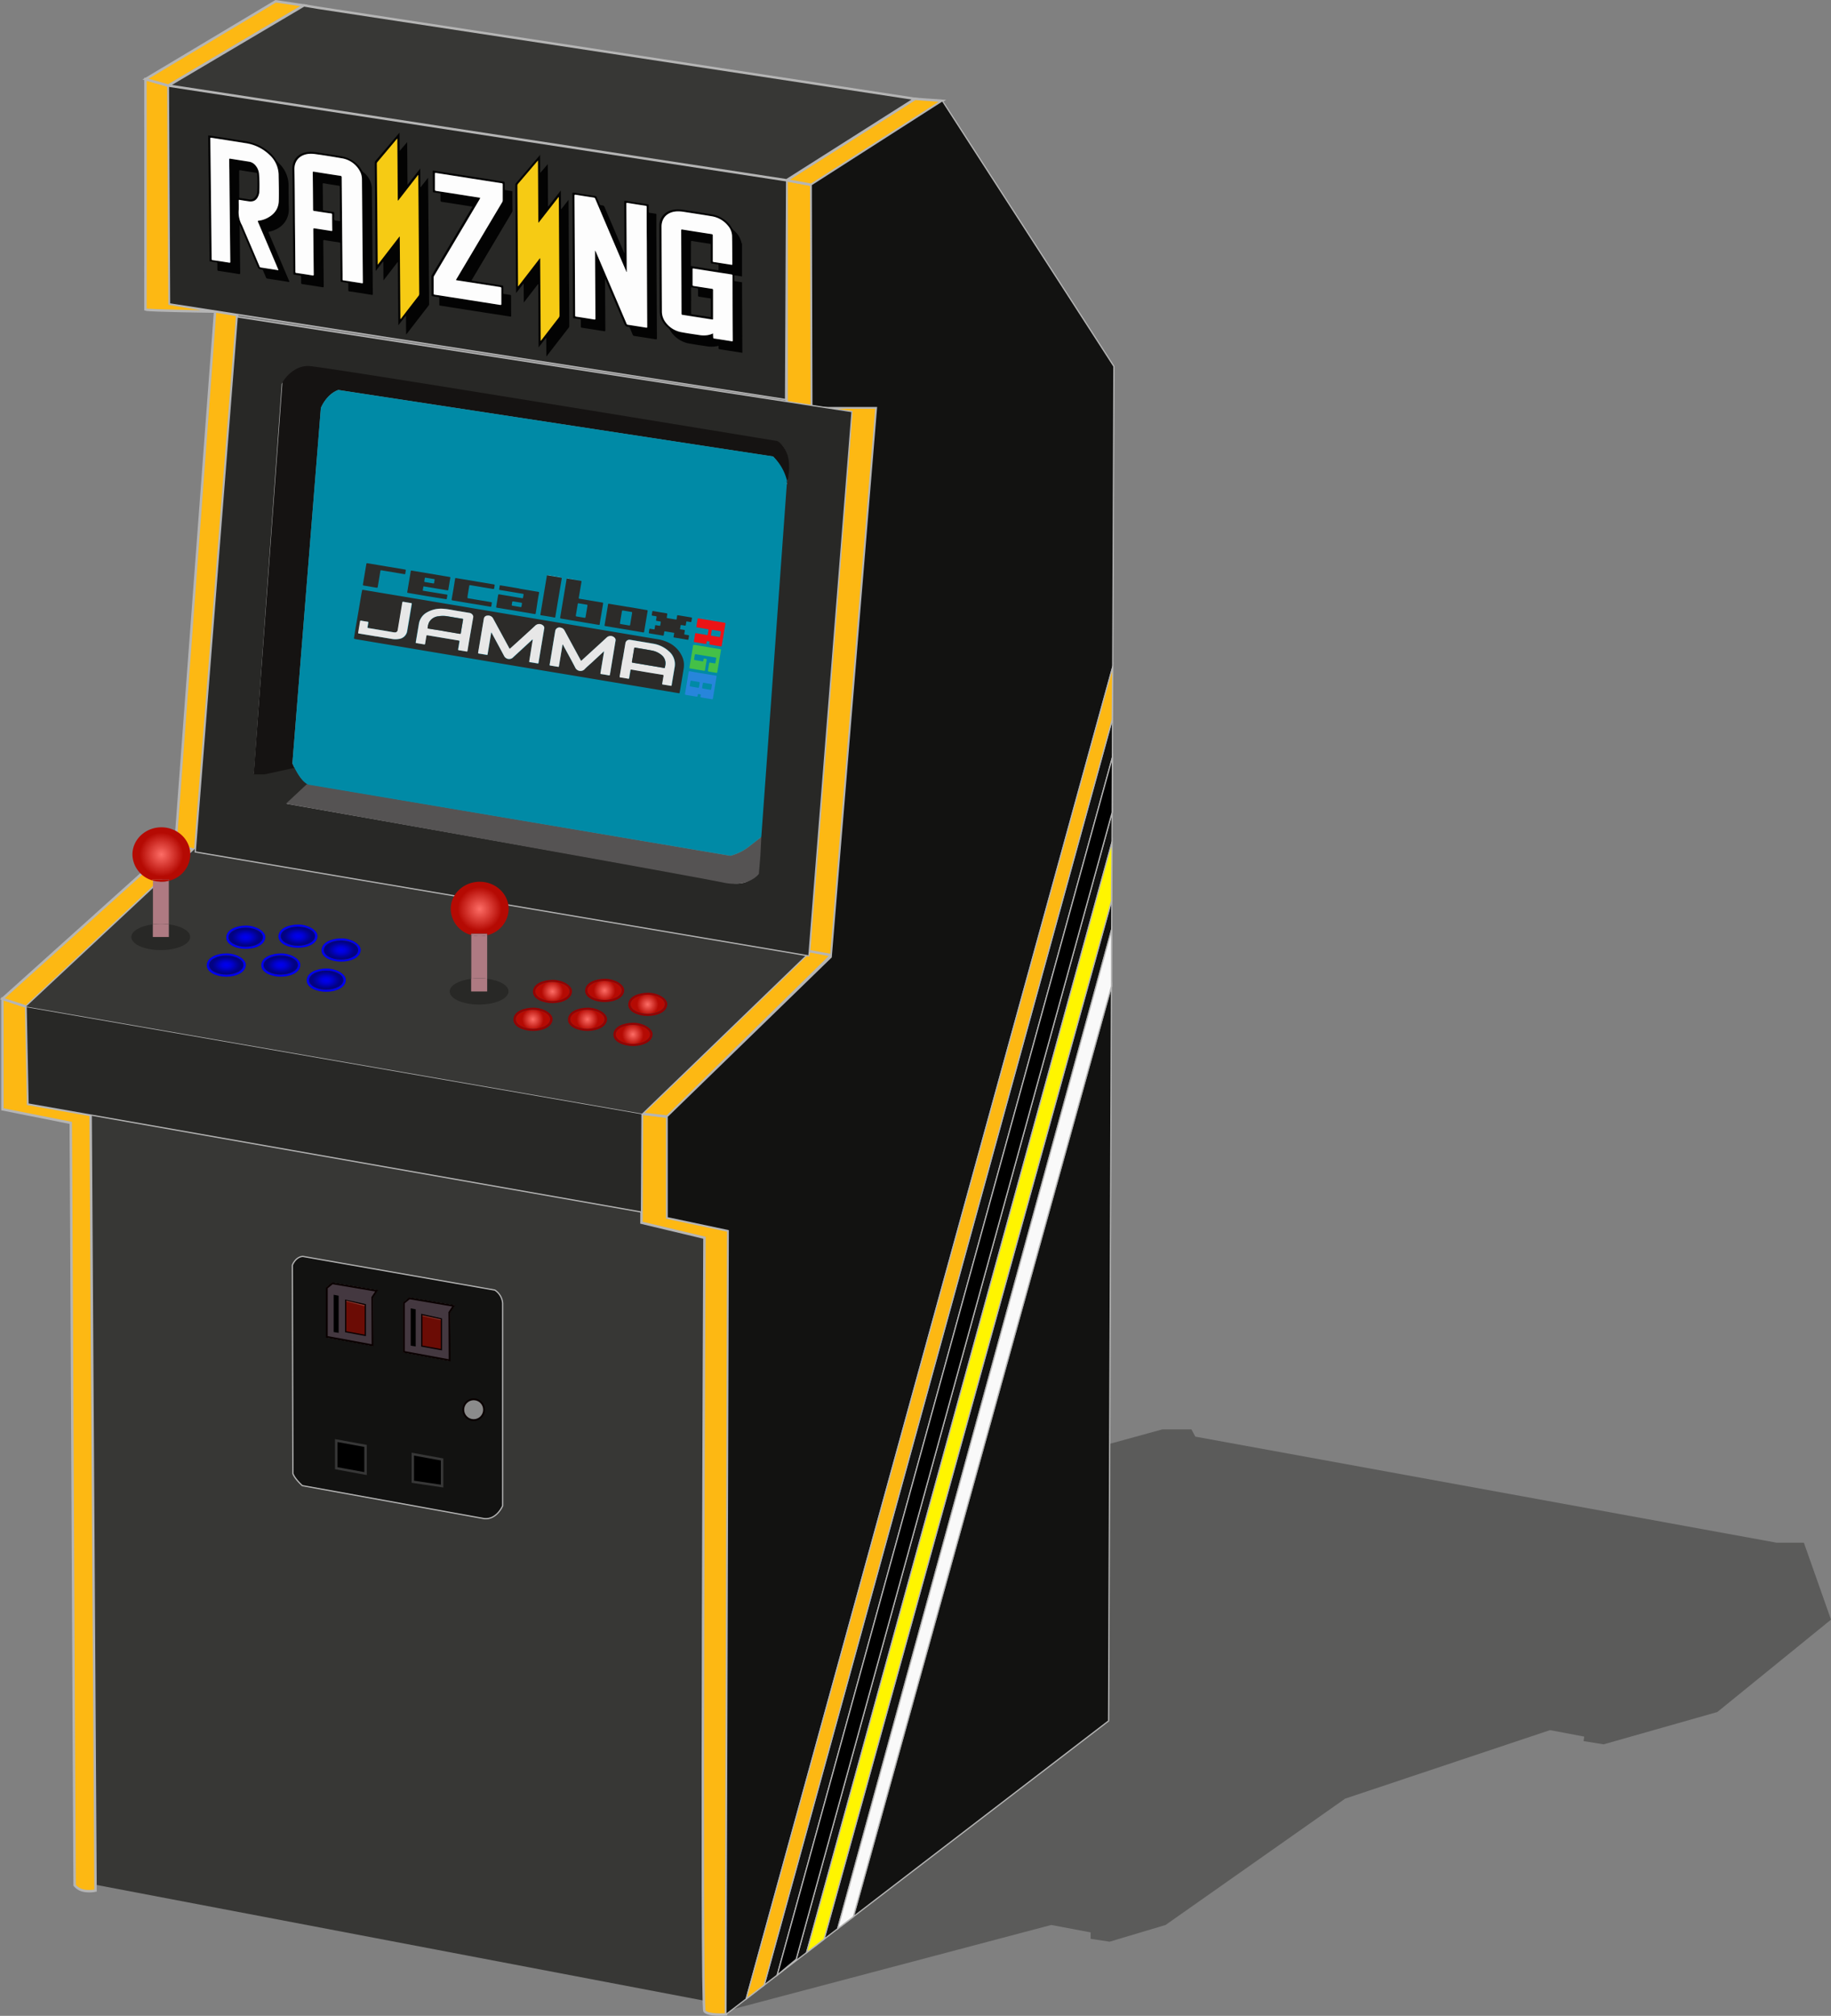<svg id="bb66f647-7f53-476e-8183-37cada9a4d7e" data-name="Calque 1" xmlns="http://www.w3.org/2000/svg" xmlns:xlink="http://www.w3.org/1999/xlink" viewBox="0 0 747.48 822.76"><rect x="0" y="0" width="747.48" height="822.76" fill="#808080" stroke="none"/><defs><style>.a91d17b8-f94b-46bd-a233-e392934dcf88,.aa01291e-ef56-4966-ab1c-3669b5b6ea15,.e00e5a65-bca9-46c1-8ca6-13a373bc91bd{fill:#373735;}.a91d17b8-f94b-46bd-a233-e392934dcf88{opacity:0.5;}.a48822d1-cb22-45e0-adbb-fc56f1c6f211{fill:#121211;}.a48822d1-cb22-45e0-adbb-fc56f1c6f211,.a64e12d9-5e25-4560-8a76-d022be3c3325,.aa01291e-ef56-4966-ab1c-3669b5b6ea15,.b4cd3129-470e-47a6-a41f-77b0f27d87b1,.b72ffa81-9300-4058-851d-ffcd6e66243c,.b9296a19-dc8e-4f79-8131-fb9dcd0173a3,.e7714756-865d-4afb-bd55-d6465d2950d7,.e8a7f703-a92f-4962-8324-b3369a21c4c7,.eaf6022e-1d75-4a05-8786-341dde921d72,.eda3aecd-6226-46e8-9a10-4da2b4f96f74,.f20c3dbb-6c87-45c0-b4b7-90d622bd6f1c,.f6807c87-a4db-417b-a549-41694b1a6004{stroke:#b5b5b5;}.a2c61c9f-0a57-4270-ba34-31d6614832f5,.a48822d1-cb22-45e0-adbb-fc56f1c6f211,.a5f1019a-59c7-4045-a453-d7475f95b0b7,.a64e12d9-5e25-4560-8a76-d022be3c3325,.a6cfdbe9-14f5-49f9-9657-da3b999a36b1,.aa01291e-ef56-4966-ab1c-3669b5b6ea15,.b4cd3129-470e-47a6-a41f-77b0f27d87b1,.b72ffa81-9300-4058-851d-ffcd6e66243c,.b74eb100-29d4-4a93-ac01-6e414e900656,.b9296a19-dc8e-4f79-8131-fb9dcd0173a3,.e7714756-865d-4afb-bd55-d6465d2950d7,.e8a7f703-a92f-4962-8324-b3369a21c4c7,.eaf6022e-1d75-4a05-8786-341dde921d72,.eda3aecd-6226-46e8-9a10-4da2b4f96f74,.f20c3dbb-6c87-45c0-b4b7-90d622bd6f1c,.f6807c87-a4db-417b-a549-41694b1a6004{stroke-miterlimit:10;}.a48822d1-cb22-45e0-adbb-fc56f1c6f211,.a64e12d9-5e25-4560-8a76-d022be3c3325,.b4cd3129-470e-47a6-a41f-77b0f27d87b1,.b72ffa81-9300-4058-851d-ffcd6e66243c,.b74eb100-29d4-4a93-ac01-6e414e900656,.b9296a19-dc8e-4f79-8131-fb9dcd0173a3,.e7714756-865d-4afb-bd55-d6465d2950d7,.e8a7f703-a92f-4962-8324-b3369a21c4c7,.eaf6022e-1d75-4a05-8786-341dde921d72,.eda3aecd-6226-46e8-9a10-4da2b4f96f74,.f20c3dbb-6c87-45c0-b4b7-90d622bd6f1c{stroke-width:0.5px;}.a6cfdbe9-14f5-49f9-9657-da3b999a36b1{fill:#443840;}.a5f1019a-59c7-4045-a453-d7475f95b0b7,.a6cfdbe9-14f5-49f9-9657-da3b999a36b1,.b74eb100-29d4-4a93-ac01-6e414e900656{stroke:#090000;}.a5f1019a-59c7-4045-a453-d7475f95b0b7,.a6cfdbe9-14f5-49f9-9657-da3b999a36b1{stroke-width:0.75px;}.b74eb100-29d4-4a93-ac01-6e414e900656{fill:#6b0c05;}.fe8bd4fe-1d9a-4a88-b101-2e7015aab26f{fill:#86382f;}.a5f1019a-59c7-4045-a453-d7475f95b0b7{fill:#8b8b8b;}.a2c61c9f-0a57-4270-ba34-31d6614832f5{stroke:#373737;}.e8a7f703-a92f-4962-8324-b3369a21c4c7,.f6807c87-a4db-417b-a549-41694b1a6004{fill:#fdb813;}.e7714756-865d-4afb-bd55-d6465d2950d7{fill:#bf0000;}.b72ffa81-9300-4058-851d-ffcd6e66243c{fill:#dc6e05;}.eaf6022e-1d75-4a05-8786-341dde921d72{fill:#12e600;}.f20c3dbb-6c87-45c0-b4b7-90d622bd6f1c{fill:#fff500;}.eda3aecd-6226-46e8-9a10-4da2b4f96f74{fill:#0b47ce;}.a64e12d9-5e25-4560-8a76-d022be3c3325{fill:#f9f9f9;}.b4cd3129-470e-47a6-a41f-77b0f27d87b1,.f294f9f0-88ca-423e-bc09-36ca876b71d5{fill:#282826;}.a1f6ee1c-ce43-4a7d-992a-cd3e109e1aef{fill:#151312;}.f172ea75-9689-4db9-a171-57a05c6f3e90{fill:#555353;}.a43d1790-95ed-41b5-8cc9-a79b39f822ba{fill:#008aa6;}.fd260a38-1977-4d54-8988-adf72eb451bf{fill:#ae7a82;}.a8ecb537-08f4-4ecb-ae62-dcc3ae399347{fill:url(#f2a70c0a-69e2-4f17-b4a3-8a9a9d376b72);}.bb479a7d-c416-426a-bd20-8d5576fd3585{fill:url(#a2766d0e-027a-4091-8b1b-2797ae9ea37e);}.b8638fdf-1067-4dd0-8182-a81e97683389{fill:#0000ef;}.f5ee58c1-e134-4223-a80e-0870f7c50077{fill:url(#fab0f4e0-8983-4ffb-b122-e1a6c93e8a88);}.a0e2bf14-5f84-452a-bc2c-34b960ea55b2{fill:url(#f703e10a-1411-427f-859e-f7781f84898d);}.a857f66b-93a9-492c-82df-39721af061d8{fill:url(#ac1f9462-696d-4cb3-a8fe-10c6071c6bfd);}.b5d515e7-2678-46e2-b59a-244aa118d463{fill:url(#ff52deb5-f56f-4e58-b702-8b5d056afde6);}.b0e62815-9d38-4788-9fba-f9a6d5d2bf36{fill:url(#bc4c1607-1c17-4c5f-a0d0-dac745f5b206);}.b3be416a-f581-4b8c-b2d7-bbe34a76989d{fill:url(#bf67133e-1de9-487a-a537-e684aac393ca);}.e4e63f10-c76f-49a3-99c9-4f0d7afcc366{fill:#930303;}.a6667b6b-0d2c-4d75-a260-623375318592{fill:url(#e3e709ca-aafe-4268-866b-836da6447699);}.b833b00b-917a-4908-8e13-b497627aa430{fill:url(#a2e7aaac-fde1-4820-8405-397a11953ce8);}.ff7aa0a1-49c1-40a2-a6bf-727d794e6609{fill:url(#a379b5df-80ee-412c-9770-1cca660794d0);}.f8655223-31ca-4c88-aebb-0a71889c9f3d{fill:url(#ae10ebfc-1d13-447a-acb9-67dc45ac9336);}.a0757d1e-01d5-496c-825c-8d2281d1253a{fill:url(#e1603c02-4e16-48df-b71e-b5abb5d4507c);}.e4c05bcc-678a-443b-9137-d80205cac252{fill:url(#a951986d-1804-4fb4-81c9-4e1f9f8bc3c2);}.f28f57bd-edf7-4b47-b4fc-b8c8507ce4f2{fill:#030303;}.a464c857-5097-45e8-8eb2-887f162c98f9{fill:#fdfdfd;}.a48e482a-ffb8-44a9-96aa-8a29ca4abd4e{fill:#f6cb14;}.b4fe7eb8-9a93-47c5-afe3-5df3279f957a{fill:#e7e7e7;}.afb66bb4-860d-4def-8f6f-3e2a8a08ffb2{fill:#2c2b29;}.bfdb734a-4a16-481b-a9d0-ebe4ee6d4a51{fill:#2785db;}.bdf669e3-1b59-482e-9844-c374945b2991{fill:#44c047;}.bfe243e3-cdfb-4493-867f-10cd4ca771b2{fill:#eb1416;}</style><radialGradient id="f2a70c0a-69e2-4f17-b4a3-8a9a9d376b72" cx="65.88" cy="348.77" r="11.47" gradientUnits="userSpaceOnUse"><stop offset="0" stop-color="#fd6d66"/><stop offset="0.78" stop-color="#b50a03"/></radialGradient><radialGradient id="a2766d0e-027a-4091-8b1b-2797ae9ea37e" cx="195.83" cy="370.99" r="11.47" xlink:href="#f2a70c0a-69e2-4f17-b4a3-8a9a9d376b72"/><radialGradient id="fab0f4e0-8983-4ffb-b122-e1a6c93e8a88" cx="92.36" cy="393.88" r="5.66" gradientTransform="translate(0 157.55) scale(1 0.6)" gradientUnits="userSpaceOnUse"><stop offset="0" stop-color="#0000ef"/><stop offset="0.15" stop-color="#0000e9"/><stop offset="0.34" stop-color="#0101d9"/><stop offset="0.56" stop-color="#0101be"/><stop offset="0.79" stop-color="#02029a"/><stop offset="1" stop-color="#020282"/></radialGradient><radialGradient id="f703e10a-1411-427f-859e-f7781f84898d" cx="114.61" cy="393.88" r="5.66" xlink:href="#fab0f4e0-8983-4ffb-b122-e1a6c93e8a88"/><radialGradient id="ac1f9462-696d-4cb3-a8fe-10c6071c6bfd" cx="133.17" cy="400.04" r="5.66" gradientTransform="translate(0 160.02) scale(1 0.6)" xlink:href="#fab0f4e0-8983-4ffb-b122-e1a6c93e8a88"/><radialGradient id="ff52deb5-f56f-4e58-b702-8b5d056afde6" cx="139.21" cy="387.78" r="5.66" gradientTransform="translate(0 155.11) scale(1 0.6)" xlink:href="#fab0f4e0-8983-4ffb-b122-e1a6c93e8a88"/><radialGradient id="bc4c1607-1c17-4c5f-a0d0-dac745f5b206" cx="121.61" cy="382.1" r="5.66" gradientTransform="translate(0 152.84) scale(1 0.6)" xlink:href="#fab0f4e0-8983-4ffb-b122-e1a6c93e8a88"/><radialGradient id="bf67133e-1de9-487a-a537-e684aac393ca" cx="100.32" cy="382.53" r="5.66" gradientTransform="translate(0 153.01) scale(1 0.6)" xlink:href="#fab0f4e0-8983-4ffb-b122-e1a6c93e8a88"/><radialGradient id="e3e709ca-aafe-4268-866b-836da6447699" cx="225.51" cy="404.67" r="5.66" xlink:href="#f2a70c0a-69e2-4f17-b4a3-8a9a9d376b72"/><radialGradient id="a2e7aaac-fde1-4820-8405-397a11953ce8" cx="246.79" cy="404.24" r="5.66" xlink:href="#f2a70c0a-69e2-4f17-b4a3-8a9a9d376b72"/><radialGradient id="a379b5df-80ee-412c-9770-1cca660794d0" cx="264.4" cy="409.93" r="5.66" xlink:href="#f2a70c0a-69e2-4f17-b4a3-8a9a9d376b72"/><radialGradient id="ae10ebfc-1d13-447a-acb9-67dc45ac9336" cx="258.36" cy="422.19" r="5.66" xlink:href="#f2a70c0a-69e2-4f17-b4a3-8a9a9d376b72"/><radialGradient id="e1603c02-4e16-48df-b71e-b5abb5d4507c" cx="239.79" cy="416.02" r="5.66" xlink:href="#f2a70c0a-69e2-4f17-b4a3-8a9a9d376b72"/><radialGradient id="a951986d-1804-4fb4-81c9-4e1f9f8bc3c2" cx="217.55" cy="416.02" r="5.66" xlink:href="#f2a70c0a-69e2-4f17-b4a3-8a9a9d376b72"/></defs><polygon id="a25b7203-9a5b-4a0b-a63b-90a013d2205d" data-name="ombre" class="a91d17b8-f94b-46bd-a233-e392934dcf88" points="453 589.31 474.52 583.4 482.43 583.4 486.38 583.4 487.97 586.36 725.33 629.66 736.41 629.66 747.48 661.05 701.07 698.76 654.65 711.95 646.47 710.63 646.74 708.78 632.76 706.15 549.15 734.1 475.83 785.67 453 792.49 445.24 791.33 445.24 788.7 429.15 785.67 299.16 820.04 453 589.31"/><g id="f8a4a609-b0e5-4910-b75b-f23148cd32a9" data-name="bottom"><polygon class="e00e5a65-bca9-46c1-8ca6-13a373bc91bd" points="36.97 455.08 261.88 494.7 261.88 499.05 287.59 505.18 287.2 816.52 38.96 769.25 36.97 455.08"/><path class="a48822d1-cb22-45e0-adbb-fc56f1c6f211" d="M202,526.54,123.62,512.8c-3,.19-4.26,3.56-4.26,3.56l.2,85c.69,2.18,3.86,5,3.86,5l74.27,13.46c5.14.49,7.52-5.25,7.52-5.25V531.88A7.12,7.12,0,0,0,202,526.54ZM152.1,549.09l-18.69-3.46v-20l2.27-1.88,18.1,3.07L152,529.51Zm31.45,6.13-18.69-3.46v-20l2.27-1.87,18.1,3.06-1.78,2.67Z"/><polygon class="a6cfdbe9-14f5-49f9-9657-da3b999a36b1" points="135.68 523.77 133.41 525.65 133.41 545.63 152.1 549.09 152 529.51 153.78 526.84 135.68 523.77"/><polygon class="a6cfdbe9-14f5-49f9-9657-da3b999a36b1" points="167.13 529.9 164.86 531.78 164.86 551.76 183.55 555.22 183.45 535.64 185.23 532.97 167.13 529.9"/><polygon class="b74eb100-29d4-4a93-ac01-6e414e900656" points="141.12 543.55 141.12 530.7 149.13 532.48 149.13 545.04 141.12 543.55"/><polygon class="b74eb100-29d4-4a93-ac01-6e414e900656" points="172.18 549.39 172.18 536.53 180.19 538.31 180.19 550.87 172.18 549.39"/><polygon points="136.21 543.68 136.21 528.46 138.25 528.85 138.25 544.01 136.21 543.68"/><polygon points="167.66 549.22 167.66 533.99 169.7 534.39 169.7 549.55 167.66 549.22"/><polygon class="fe8bd4fe-1d9a-4a88-b101-2e7015aab26f" points="141.38 531.21 141.38 530.86 148.85 532.66 148.86 533.09 141.38 531.21"/><polygon class="fe8bd4fe-1d9a-4a88-b101-2e7015aab26f" points="172.44 537.14 172.44 536.85 179.9 538.49 179.92 538.84 172.44 537.14"/><circle class="a5f1019a-59c7-4045-a453-d7475f95b0b7" cx="193.37" cy="575.37" r="4.25"/><polygon class="a2c61c9f-0a57-4270-ba34-31d6614832f5" points="137.26 599.24 137.26 587.96 149.23 590.14 149.23 601.44 137.26 599.24"/><polygon class="a2c61c9f-0a57-4270-ba34-31d6614832f5" points="168.52 604.77 168.52 593.5 180.48 595.67 180.48 606.55 168.52 604.77"/></g><g id="fab89f95-9b2b-4a67-b32f-e8657ac33a6a" data-name="t molding"><path class="f6807c87-a4db-417b-a549-41694b1a6004" d="M11.46,450.59l-.79-39.76L1,407.66v45.1l27.89,5.54c.59,103.55,1,207.6,1.58,311.15A6.18,6.18,0,0,0,34,771.64a12.58,12.58,0,0,0,5,0L37,455.08Z"/><path class="f6807c87-a4db-417b-a549-41694b1a6004" d="M272.36,497V455.73l-10.28-1.19-.2,44.51,25.71,6.13s-1.51,313.85,0,315.69,8.77,1.32,8.77,1.32l.93-319.91Z"/><polygon class="f6807c87-a4db-417b-a549-41694b1a6004" points="79.7 346.94 71.55 345.64 87.81 127.08 96.84 128.59 79.7 346.94"/><polygon class="f6807c87-a4db-417b-a549-41694b1a6004" points="330.22 389.37 339.32 390.65 357.81 166.34 331.44 166.34 331.18 75.42 321.12 73.58 321.12 168.42 327.15 169.51 347.43 169.51 330.22 389.37"/><path class="f6807c87-a4db-417b-a549-41694b1a6004" d="M88.49,127.19s-28.17-.35-29.11-.85c0-31.21.06-62.83,0-94l9.36,2.64L69.22,124Z"/><g id="f09c9062-7bc9-4589-b9b7-b75dd839ae07" data-name="clair"><polygon class="f6807c87-a4db-417b-a549-41694b1a6004" points="0.98 407.66 10.67 410.83 78.98 346.77 70.87 344.83 0.98 407.66"/><polygon class="f6807c87-a4db-417b-a549-41694b1a6004" points="262.08 454.54 272.36 455.73 339.32 389.86 330.7 388.26 262.08 454.54"/><polygon class="f6807c87-a4db-417b-a549-41694b1a6004" points="112.54 0.52 59.4 32.3 68.76 34.94 121.34 3.82 124.08 2.2 121.5 1.84 112.54 0.52"/><polygon class="f6807c87-a4db-417b-a549-41694b1a6004" points="384.71 41.14 373.5 40.34 321.12 73.58 331.18 75.42 384.71 41.14"/></g></g><g id="b58e6e50-7f5e-49fb-9ab4-bd6ab88155a1" data-name="side"><polygon class="a48822d1-cb22-45e0-adbb-fc56f1c6f211" points="454.11 309.16 454.74 149.53 384.71 41.14 331.18 75.42 331.44 166.34 357.81 166.34 339.32 390.65 272.36 455.73 272.36 497 297.29 502.28 296.36 822.19 304.61 815.87 454.25 272.17 454.04 293.68 311.95 810.23 310.34 811.47 317.28 806.15 454.11 309.16 454.11 309.16"/><polygon class="a48822d1-cb22-45e0-adbb-fc56f1c6f211" points="325.04 799.67 317.28 806.15 329.27 796.95 453.97 343.71 454.02 331.58 325.04 799.67"/><polygon class="a48822d1-cb22-45e0-adbb-fc56f1c6f211" points="336.41 791.47 335.09 792.49 341.95 787.22 453.75 379.58 453.75 400.83 453.97 343.71 453.75 367.71 336.41 791.47"/><polygon class="a48822d1-cb22-45e0-adbb-fc56f1c6f211" points="343.97 785.67 452.56 702.39 453.74 402.55 348.38 782.3 343.97 785.67"/><polygon class="e7714756-865d-4afb-bd55-d6465d2950d7" points="304.61 815.87 310.34 811.47 304.61 815.87 304.61 815.87"/><polygon class="e8a7f703-a92f-4962-8324-b3369a21c4c7" points="454.04 293.68 454.25 272.17 304.61 815.87 310.34 811.47 311.95 810.23 454.04 293.68"/><polygon class="b72ffa81-9300-4058-851d-ffcd6e66243c" points="454.11 331.26 454.11 309.16 454.02 331.58 454.11 331.26"/><polygon class="b72ffa81-9300-4058-851d-ffcd6e66243c" points="317.28 806.15 317.28 806.15 317.28 806.15 317.28 806.15"/><polygon class="b9296a19-dc8e-4f79-8131-fb9dcd0173a3" points="454.02 331.58 454.11 309.16 454.11 309.16 317.28 806.15 317.28 806.15 325.04 799.67 454.02 331.58"/><polygon class="eaf6022e-1d75-4a05-8786-341dde921d72" points="453.97 343.71 453.97 343.71 453.97 343.71 453.97 343.71"/><polygon class="eaf6022e-1d75-4a05-8786-341dde921d72" points="329.27 796.95 335.09 792.49 329.27 796.95 329.27 796.95"/><polygon class="f20c3dbb-6c87-45c0-b4b7-90d622bd6f1c" points="335.09 792.49 336.41 791.47 453.75 367.71 453.97 343.71 453.97 343.71 329.27 796.95 335.09 792.49"/><polygon class="eda3aecd-6226-46e8-9a10-4da2b4f96f74" points="341.95 787.22 343.97 785.67 341.95 787.22 341.95 787.22"/><polygon class="eda3aecd-6226-46e8-9a10-4da2b4f96f74" points="453.75 402.52 453.75 400.83 453.74 402.55 453.75 402.52"/><polygon class="a64e12d9-5e25-4560-8a76-d022be3c3325" points="341.95 787.22 343.97 785.67 348.38 782.3 453.74 402.55 453.75 400.83 453.75 379.58 341.95 787.22"/></g><g id="b09247f7-3b5d-4b73-bef7-73c72845a163" data-name="panel"><polygon class="b4cd3129-470e-47a6-a41f-77b0f27d87b1" points="11.46 450.59 261.88 494.7 262.08 454.54 10.67 410.83 11.46 450.59"/><polygon class="e00e5a65-bca9-46c1-8ca6-13a373bc91bd" points="80.35 345.73 10.67 410.83 262.08 454.54 330.7 388.26 80.35 345.73"/></g><g id="bfec9d63-6aa1-4145-bf4b-18e82a8d4916" data-name="ecran"><path class="b4cd3129-470e-47a6-a41f-77b0f27d87b1" d="M96.84,129.36,79.7,347.72l250.52,42.43L347.82,168Zm224.28,67.76c0,.2-.29.32-.48.49L310.21,342.44a35.43,35.43,0,0,1-4.3,3.78l1.4.29v10.7s-1.4,4.75-11.08,2.64c-11.19-2.44-178.55-31.91-178.55-31.91l8.72-6.78v-1.39s-2.46.52-6-7l-12.48,2.77h-4l11.34-158.77s4-6.85,10.81-6.59,191.16,30.59,191.16,30.59S323.4,181.84,321.12,197.12Z"/><path class="a1f6ee1c-ce43-4a7d-992a-cd3e109e1aef" d="M317.28,180S133,149.66,126.12,149.4,115.31,156,115.31,156L103.57,316.08h4.35l12.29-2.68c-.1-.23-.74-1.57-.85-1.8L131,166.54s2.11-5.54,7.12-7.38l177.49,27.16a20.77,20.77,0,0,1,5.11,9.76l-.05.75c.19-.17.62.66.66.47C324.56,183.24,317.28,180,317.28,180Z"/><path class="f172ea75-9689-4db9-a171-57a05c6f3e90" d="M125.32,320l-8.56,8s164.63,29.3,178.61,32.24c10.36,2.17,14.43-3.58,14.43-3.58l.61-7.37.39-7.71-4.89,3.84a20.85,20.85,0,0,1-7.73,3.87Z"/><path class="a43d1790-95ed-41b5-8cc9-a79b39f822ba" d="M319.5,197.81c.45-.36.83-.69,1.14-1l.66-.52a20.31,20.31,0,0,0-5.72-10L138.09,159.16c-5,1.84-7.12,7.38-7.12,7.38L119.36,311.6l.32.66c3.54,7.52,6.28,8,6.28,8l.44.08,171.78,28.93a20.85,20.85,0,0,0,7.73-3.87c2.57-1.91,4.89-3.84,4.89-3.84l10.5-145.29C320.86,196.73,320.25,197.23,319.5,197.81Z"/></g><g id="be912e4e-2342-4d54-8ae8-6792422a0aad" data-name="top"><polygon id="ac7f1a7e-1bed-44bd-8945-cac2848aa134" data-name="marquee" class="b4cd3129-470e-47a6-a41f-77b0f27d87b1" points="69.22 124.02 320.69 163.05 321.12 73.58 68.76 34.94 69.22 124.02"/><polygon class="aa01291e-ef56-4966-ab1c-3669b5b6ea15" points="129.81 3.16 124.08 2.2 68.76 34.94 321.12 73.58 373.5 40.34 129.81 3.16"/></g><g id="adbbbc5d-3c7a-492f-9242-53eb87652984" data-name="stickp1"><path class="f294f9f0-88ca-423e-bc09-36ca876b71d5" d="M68.92,377.27v5.16H62.4v-5.16c-5.06.64-8.77,2.7-8.77,5.16,0,3,5.38,5.35,12,5.35s12-2.39,12-5.35C77.69,380,74,377.91,68.92,377.27Z"/><path class="fd260a38-1977-4d54-8988-adf72eb451bf" d="M68.92,377.27V359.49a12.18,12.18,0,0,1-3,.39,12.4,12.4,0,0,1-3.48-.49v17.88a26.67,26.67,0,0,1,6.52,0Z"/><path class="fd260a38-1977-4d54-8988-adf72eb451bf" d="M68.92,382.43v-5.16a26.67,26.67,0,0,0-6.52,0v5.16Z"/><path class="a8ecb537-08f4-4ecb-ae62-dcc3ae399347" d="M68.92,358.89v.6a11.24,11.24,0,0,0,8.77-10.72c0-6.14-5.29-11.11-11.81-11.11s-11.82,5-11.82,11.11a11.22,11.22,0,0,0,8.34,10.62v-.5Z"/><path class="fd260a38-1977-4d54-8988-adf72eb451bf" d="M68.92,359.49v-.6H62.4v.5a12.4,12.4,0,0,0,3.48.49A12.18,12.18,0,0,0,68.92,359.49Z"/><path class="a8ecb537-08f4-4ecb-ae62-dcc3ae399347" d="M68.92,359.49v-.6H62.4v.5a12.4,12.4,0,0,0,3.48.49A12.18,12.18,0,0,0,68.92,359.49Z"/></g><g id="ed4941df-daaa-4c02-bb28-11f6ad66a603" data-name="stickp2"><path class="f294f9f0-88ca-423e-bc09-36ca876b71d5" d="M198.88,399.49v5.16h-6.53v-5.16c-5,.64-8.77,2.7-8.77,5.16,0,3,5.39,5.35,12,5.35s12-2.39,12-5.35C207.65,402.19,203.94,400.13,198.88,399.49Z"/><path class="fd260a38-1977-4d54-8988-adf72eb451bf" d="M198.88,399.49V381.71a12.2,12.2,0,0,1-3,.39,12.83,12.83,0,0,1-3.48-.49v17.88a26.75,26.75,0,0,1,6.53,0Z"/><path class="fd260a38-1977-4d54-8988-adf72eb451bf" d="M198.88,404.65v-5.16a26.75,26.75,0,0,0-6.53,0v5.16Z"/><path class="bb479a7d-c416-426a-bd20-8d5576fd3585" d="M198.88,381.11v.6A11.24,11.24,0,0,0,207.65,371c0-6.14-5.29-11.11-11.82-11.11S184,364.85,184,371a11.22,11.22,0,0,0,8.34,10.62v-.5Z"/><path class="fd260a38-1977-4d54-8988-adf72eb451bf" d="M198.88,381.71v-.6h-6.53v.5a12.83,12.83,0,0,0,3.48.49A12.2,12.2,0,0,0,198.88,381.71Z"/><path class="bb479a7d-c416-426a-bd20-8d5576fd3585" d="M198.88,381.71v-.6h-6.53v.5a12.83,12.83,0,0,0,3.48.49A12.2,12.2,0,0,0,198.88,381.71Z"/></g><g id="e8844e9d-6224-47a5-82cf-c1e675f7ea6d" data-name="boutons P1"><g id="e88c13c5-36b6-4fe2-8ca8-504d3682ad1c" data-name="4"><path class="b8638fdf-1067-4dd0-8182-a81e97683389" d="M92.54,389.14c-3.86,0-8.12,1.53-8.12,4.87,0,2.95,4.1,4.62,7.94,4.62,4.11,0,8-1.73,8-4.88C100.32,391.4,96.48,389.14,92.54,389.14Zm-.18,8.63c-3.86,0-7-1.74-7-3.89s3.13-3.89,7-3.89,7,1.74,7,3.89S96.22,397.77,92.36,397.77Z"/><path class="f5ee58c1-e134-4223-a80e-0870f7c50077" d="M92.36,390c-3.86,0-7,1.74-7,3.89s3.13,3.89,7,3.89,7-1.74,7-3.89S96.22,390,92.36,390Z"/></g><g id="f6992244-54f9-4b9b-8412-07cffb809654" data-name="5"><path class="b8638fdf-1067-4dd0-8182-a81e97683389" d="M114.79,389.14c-3.86,0-8.12,1.53-8.12,4.87,0,2.95,4.1,4.62,7.94,4.62,4.11,0,8-1.73,8-4.88C122.57,391.4,118.73,389.14,114.79,389.14Zm-.18,8.63c-3.86,0-7-1.74-7-3.89s3.13-3.89,7-3.89,7,1.74,7,3.89S118.47,397.77,114.61,397.77Z"/><path class="a0e2bf14-5f84-452a-bc2c-34b960ea55b2" d="M114.61,390c-3.86,0-7,1.74-7,3.89s3.13,3.89,7,3.89,7-1.74,7-3.89S118.47,390,114.61,390Z"/></g><g id="f49a12ec-640c-4532-9ec9-ce7e4ff516a0" data-name="6"><path class="b8638fdf-1067-4dd0-8182-a81e97683389" d="M133.35,395.3c-3.86,0-8.13,1.53-8.13,4.87,0,3,4.11,4.62,7.95,4.62,4.1,0,8-1.73,8-4.88C141.13,397.56,137.29,395.3,133.35,395.3Zm-.18,8.63c-3.86,0-7-1.74-7-3.89s3.13-3.89,7-3.89,7,1.74,7,3.89S137,403.93,133.17,403.93Z"/><path class="a857f66b-93a9-492c-82df-39721af061d8" d="M133.17,396.15c-3.86,0-7,1.74-7,3.89s3.13,3.89,7,3.89,7-1.74,7-3.89S137,396.15,133.17,396.15Z"/></g><g id="f9f71417-1f3c-488a-a31a-944ed2437d3b" data-name="3"><path class="b8638fdf-1067-4dd0-8182-a81e97683389" d="M139.39,383c-3.86,0-8.13,1.53-8.13,4.88,0,2.95,4.11,4.61,8,4.61,4.1,0,8-1.73,8-4.88C147.17,385.3,143.33,383,139.39,383Zm-.18,8.63c-3.86,0-7-1.74-7-3.89s3.13-3.89,7-3.89,7,1.75,7,3.89S143.07,391.67,139.21,391.67Z"/><path class="b5d515e7-2678-46e2-b59a-244aa118d463" d="M139.21,383.89c-3.86,0-7,1.75-7,3.89s3.13,3.89,7,3.89,7-1.74,7-3.89S143.07,383.89,139.21,383.89Z"/></g><g id="abed5ae1-4390-4011-bb8d-afdae23968c3" data-name="2"><path class="b8638fdf-1067-4dd0-8182-a81e97683389" d="M121.79,377.35c-3.86,0-8.12,1.53-8.12,4.88,0,2.95,4.1,4.61,7.94,4.61,4.11,0,8-1.73,8-4.88C129.57,379.62,125.73,377.35,121.79,377.35Zm-.18,8.64c-3.86,0-7-1.74-7-3.89s3.13-3.89,7-3.89,7,1.74,7,3.89S125.47,386,121.61,386Z"/><path class="b0e62815-9d38-4788-9fba-f9a6d5d2bf36" d="M121.61,378.21c-3.86,0-7,1.74-7,3.89s3.13,3.89,7,3.89,7-1.74,7-3.89S125.47,378.21,121.61,378.21Z"/></g><g id="a5ca644e-b276-4198-b695-68291d919e3d" data-name="1"><path class="b8638fdf-1067-4dd0-8182-a81e97683389" d="M100.5,377.78c-3.86,0-8.13,1.53-8.13,4.88,0,2.95,4.11,4.62,7.95,4.62,4.1,0,8-1.73,8-4.88C108.28,380.05,104.44,377.78,100.5,377.78Zm-.18,8.64c-3.86,0-7-1.74-7-3.89s3.13-3.89,7-3.89,7,1.74,7,3.89S104.18,386.42,100.32,386.42Z"/><path class="b3be416a-f581-4b8c-b2d7-bbe34a76989d" d="M100.32,378.64c-3.86,0-7,1.74-7,3.89s3.13,3.89,7,3.89,7-1.74,7-3.89S104.18,378.64,100.32,378.64Z"/></g></g><g id="f00ff8c6-0092-4948-a351-80657341d38f" data-name="boutons P2"><g id="b920f6f3-30ee-4c03-9d28-a786cb11c03d" data-name="1"><path class="e4e63f10-c76f-49a3-99c9-4f0d7afcc366" d="M225.69,399.93c-3.86,0-8.13,1.53-8.13,4.87,0,2.95,4.11,4.62,7.95,4.62,4.1,0,8-1.73,8-4.88C233.47,402.19,229.63,399.93,225.69,399.93Zm-.18,8.63c-3.86,0-7-1.74-7-3.89s3.13-3.89,7-3.89,7,1.74,7,3.89S229.37,408.56,225.51,408.56Z"/><path class="a6667b6b-0d2c-4d75-a260-623375318592" d="M225.51,400.78c-3.86,0-7,1.74-7,3.89s3.13,3.89,7,3.89,7-1.74,7-3.89S229.37,400.78,225.51,400.78Z"/></g><g id="b9e6c512-74c8-4051-94a8-e0fed0f967d9" data-name="2"><path class="e4e63f10-c76f-49a3-99c9-4f0d7afcc366" d="M247,399.49c-3.86,0-8.13,1.54-8.13,4.88,0,2.95,4.11,4.62,7.95,4.62,4.1,0,8-1.73,8-4.88C254.75,401.76,250.91,399.49,247,399.49Zm-.18,8.64c-3.86,0-7-1.74-7-3.89s3.13-3.89,7-3.89,7,1.74,7,3.89S250.65,408.13,246.79,408.13Z"/><path class="b833b00b-917a-4908-8e13-b497627aa430" d="M246.79,400.35c-3.86,0-7,1.74-7,3.89s3.13,3.89,7,3.89,7-1.74,7-3.89S250.65,400.35,246.79,400.35Z"/></g><g id="b704d8de-b14b-46a6-abf2-181f2b484c69" data-name="3"><path class="e4e63f10-c76f-49a3-99c9-4f0d7afcc366" d="M264.58,405.18c-3.86,0-8.12,1.53-8.12,4.88,0,2.95,4.1,4.61,7.94,4.61,4.1,0,8-1.73,8-4.88C272.36,407.44,268.52,405.18,264.58,405.18Zm-.18,8.64c-3.86,0-7-1.75-7-3.89s3.13-3.89,7-3.89,7,1.74,7,3.89S268.26,413.82,264.4,413.82Z"/><path class="ff7aa0a1-49c1-40a2-a6bf-727d794e6609" d="M264.4,406c-3.86,0-7,1.74-7,3.89s3.13,3.89,7,3.89,7-1.75,7-3.89S268.26,406,264.4,406Z"/></g><g id="addb58e8-2a3c-42a8-8c9d-0e837515ae69" data-name="4"><path class="e4e63f10-c76f-49a3-99c9-4f0d7afcc366" d="M258.54,417.44c-3.86,0-8.13,1.53-8.13,4.88,0,2.95,4.11,4.61,8,4.61,4.1,0,8-1.73,8-4.88C266.32,419.7,262.48,417.44,258.54,417.44Zm-.18,8.64c-3.86,0-7-1.75-7-3.89s3.13-3.89,7-3.89,7,1.74,7,3.89S262.22,426.08,258.36,426.08Z"/><path class="f8655223-31ca-4c88-aebb-0a71889c9f3d" d="M258.36,418.3c-3.86,0-7,1.74-7,3.89s3.13,3.89,7,3.89,7-1.75,7-3.89S262.22,418.3,258.36,418.3Z"/></g><g id="beaf9ec2-534f-4c84-8f99-9ef794576d65" data-name="5"><path class="e4e63f10-c76f-49a3-99c9-4f0d7afcc366" d="M240,411.28c-3.86,0-8.13,1.53-8.13,4.88,0,2.95,4.11,4.61,7.95,4.61,4.1,0,8-1.73,8-4.88C247.75,413.54,243.91,411.28,240,411.28Zm-.18,8.63c-3.86,0-7-1.74-7-3.89s3.13-3.89,7-3.89,7,1.75,7,3.89S243.65,419.91,239.79,419.91Z"/><path class="a0757d1e-01d5-496c-825c-8d2281d1253a" d="M239.79,412.13c-3.86,0-7,1.75-7,3.89s3.13,3.89,7,3.89,7-1.74,7-3.89S243.65,412.13,239.79,412.13Z"/></g><g id="a9b28215-f84f-4bd0-9300-68c573180646" data-name="6"><path class="e4e63f10-c76f-49a3-99c9-4f0d7afcc366" d="M217.73,411.28c-3.86,0-8.13,1.53-8.13,4.88,0,2.95,4.11,4.61,8,4.61,4.1,0,8-1.73,8-4.88C225.51,413.54,221.67,411.28,217.73,411.28Zm-.18,8.63c-3.86,0-7-1.74-7-3.89s3.13-3.89,7-3.89,7,1.75,7,3.89S221.41,419.91,217.55,419.91Z"/><path class="e4c05bcc-678a-443b-9137-d80205cac252" d="M217.55,412.13c-3.86,0-7,1.75-7,3.89s3.13,3.89,7,3.89,7-1.74,7-3.89S221.41,412.13,217.55,412.13Z"/></g></g><path class="f28f57bd-edf7-4b47-b4fc-b8c8507ce4f2" d="M303.06,144l-9-1.41c-.71-.12-.71-.12-.71-.77v-.65a18.77,18.77,0,0,1-2.2.31,12.34,12.34,0,0,1-2.42-.11c-2.28-.35-4.56-.67-6.84-1.08a11.37,11.37,0,0,1-8.35-5.51,4.22,4.22,0,0,0-.9-1.09,8.67,8.67,0,0,1-3.32-6.65q-.11-17.46-.15-34.95c0-3.91,3.05-6.62,7.41-6.63a15.52,15.52,0,0,1,2.44.19c3.66.58,7.32,1.14,11,1.73a12.45,12.45,0,0,1,6.9,3.29A8.68,8.68,0,0,1,298.72,93a3.62,3.62,0,0,0,.86,1.06,8.79,8.79,0,0,1,3.13,5.11c0,.14.1.16.21.19l0,13.49-2.77-.45c-.27,0-.38,0-.37.27,0,.58,0,1.15,0,1.72,0,.26.09.35.37.39.92.13,1.85.29,2.77.43Zm-12-7.93c0,.56,0,1,0,1.53,0,.3.06.42.43.48,2.38.35,4.75.73,7.12,1.11.31.05.43,0,.42-.3q-.06-13.23-.09-26.46c0-.32-.06-.45-.46-.51q-7.69-1.19-15.38-2.41c-.39-.06-.48,0-.47.37,0,2.09,0,4.17,0,6.25,0,.34.09.45.47.51,2.47.37,4.93.77,7.4,1.14.37,0,.49.15.49.5q0,5.85,0,11.7c0,.3-.07.37-.42.32q-6-1-12-1.88c-.34-.05-.45-.13-.45-.47q0-17-.14-34c0-.41.17-.41.53-.35q5.91.94,11.81,1.85c.44.07.56.17.56.58,0,3.43,0,6.87,0,10.3,0,.23-.1.46.37.52,2.41.36,4.82.75,7.23,1.13.27,0,.37,0,.37-.26,0-3.86,0-7.71-.09-11.58A6.89,6.89,0,0,0,297.09,92a10.7,10.7,0,0,0-6.68-3.71c-3.76-.64-7.51-1.19-11.27-1.78a16,16,0,0,0-1.68-.18c-4.45-.26-7.41,2.21-7.4,6.26q.06,17.31.15,34.61a7.38,7.38,0,0,0,1.47,4.36,10.28,10.28,0,0,0,6.69,4.1c2.49.48,5,.81,7.49,1.19a10.22,10.22,0,0,0,2.87,0A8.56,8.56,0,0,0,291.09,136.08Zm-9-32.64c0,1.57,0,3.15,0,4.72,0,.24,0,.43.37.49L293,110.29c.26,0,.34,0,.33-.25,0-.58,0-1.15,0-1.72,0-.3-.12-.37-.41-.41-.74-.1-1.49-.26-2.23-.33-.44,0-.53-.2-.53-.58,0-2.32,0-4.65,0-7,0-.33-.06-.46-.47-.52-2.37-.35-4.75-.72-7.12-1.11-.4-.07-.48,0-.47.37C282.07,100.32,282.07,101.88,282.07,103.44Zm.08,19.27c0,1.69,0,3.37,0,5.06,0,.31,0,.46.46.53,2.39.35,4.78.73,7.17,1.11.33.06.43,0,.42-.3q0-3.45,0-6.88c0-.3-.08-.4-.42-.45-1.43-.2-2.86-.45-4.29-.65-.42-.06-.52-.19-.51-.55,0-.84,0-1.7,0-2.55,0-.26-.09-.35-.37-.39-.67-.09-1.34-.18-2-.31-.4-.08-.48,0-.48.37C282.15,119.37,282.14,121,282.15,122.71Z"/><path class="f28f57bd-edf7-4b47-b4fc-b8c8507ce4f2" d="M85,55.24c5,.78,9.91,1.55,14.86,2.34a19.64,19.64,0,0,1,9.7,4.19,15.06,15.06,0,0,1,3.13,3.51,5.78,5.78,0,0,0,.92,1.12,12.52,12.52,0,0,1,4.2,9.08c0,3.19,0,6.38.1,9.58.13,5.16-3.33,8.44-7.77,9.44-.64.14-.64.14-.36.78q4.13,9.7,8.25,19.39c.16.37.13.45-.3.38q-4.29-.69-8.56-1.33a.63.63,0,0,1-.58-.47c-.39-.94-.81-1.88-1.2-2.82a.61.61,0,0,0-.54-.44c-1.29-.21-1.28-.22-1.78-1.37-2.36-5.57-4.73-11.14-7.12-16.75-.16.15-.1.34-.1.5q.09,9.52.21,19c0,.48-.13.56-.65.47q-4-.66-8.07-1.26c-.51-.07-.63-.23-.61-.66,0-.8,0-1.62,0-2.42,0-.3-.1-.4-.43-.44-.91-.12-1.82-.27-2.73-.41Zm1.15,25.85c.08,8.16.18,16.32.25,24.47,0,.36.08.5.53.57,2.21.32,4.43.67,6.65,1,.33,0,.46,0,.45-.33q-.21-18.83-.4-37.7c0-1.36,0-2.73-.05-4.1,0-.27.05-.36.38-.31,2.58.42,5.17.82,7.75,1.23a4.17,4.17,0,0,1,2.36,1.27,6.09,6.09,0,0,1,1.71,3.65,59.76,59.76,0,0,1,.14,7.07,5.27,5.27,0,0,1-.58,2.39c-.78,1.57-2,2.12-4,1.81-1.15-.18-2.3-.34-3.44-.55-.35-.06-.42,0-.41.32,0,1.3.11,2.62,0,3.9a10.93,10.93,0,0,0,1.32,6.09c.08.16.14.32.21.48q3.49,8.2,7,16.4a.52.52,0,0,0,.46.39l6.92,1.08c.31,0,.37,0,.23-.29-.46-1-.88-2.08-1.32-3.11q-3.47-8.13-6.93-16.26c-.16-.36-.11-.47.29-.52a10.24,10.24,0,0,0,3.19-.93c3-1.45,4.88-3.77,5-7.14.11-3.59,0-7.23-.07-10.86a11.4,11.4,0,0,0-3.87-8.07,17.71,17.71,0,0,0-9.65-4.65C95.6,57.66,91,57,86.34,56.23c-.44-.07-.48.05-.48.4Q86,68.87,86.14,81.09Zm11.52-6c0,1.76,0,3.52,0,5.28,0,.3.08.4.42.45,1.19.17,2.37.36,3.55.55a2.43,2.43,0,0,0,2.17-.6A3.6,3.6,0,0,0,105,78.49a68.16,68.16,0,0,0,0-7.29c0-.06,0-.13,0-.2,0-.33-.16-.45-.53-.51-2.11-.31-4.22-.63-6.33-1-.44-.07-.5,0-.5.4C97.63,71.65,97.64,73.39,97.66,75.14Z"/><path class="f28f57bd-edf7-4b47-b4fc-b8c8507ce4f2" d="M163.08,54.15l.06,7.47L166.22,58l.14,17.3.11,0c1.68-2.14,3.35-4.29,5.1-6.53l.06,7.61.12,0,2.94-3.75c.15.15.08.3.08.42q.21,25.55.41,51a1,1,0,0,1-.18.62l-8.86,11.48c-.08.1-.18.2-.35.38l-.06-7.59-.11-.05-3,3.87L162.42,107l-.13,0-5.74,7.45-.06-7.65-.11-.06-2.95,3.81a1,1,0,0,1-.07-.56q-.18-21.74-.38-43.51a1.19,1.19,0,0,1,.29-.82q4.75-5.57,9.49-11.14c.09-.11.26-.16.21-.35Zm-.52,27.7-.13,0-.2-25.21c-.11.07-.16.08-.19.11L154.11,66a1.1,1.1,0,0,0-.27.78q.18,20.28.35,40.51v.55l.09,0q4.38-5.7,8.77-11.38l.14.07.27,33.54c.19,0,.21-.1.26-.17q3.54-4.6,7.1-9.2a1.38,1.38,0,0,0,.31-1q-.19-24-.38-48c0-.1.05-.21-.09-.37Z"/><path class="f28f57bd-edf7-4b47-b4fc-b8c8507ce4f2" d="M220.47,63.15l.05,7.33.1,0,3-3.49.1,17.27.12,0c1.68-2.14,3.36-4.29,5.11-6.54l.05,7.6.11.07,3-3.85v.76q.15,25.37.29,50.67a1.09,1.09,0,0,1-.19.71l-8.87,11.46c-.07.1-.16.19-.3.35L223,138l-.13-.07-3,3.87L219.73,116l-.13,0-5.77,7.48-.05-7.64-.11-.06-2.89,3.73c-.18,0-.11-.17-.11-.25q-.13-21.9-.29-43.86a.9.9,0,0,1,.25-.64q4.77-5.56,9.51-11.14c.09-.11.27-.18.22-.38Zm-.86,2.53-.12-.09s0,.12-.08.16c-2.65,3.11-5.29,6.22-7.95,9.32a1.09,1.09,0,0,0-.24.75q.14,19.79.26,39.53v1.5l.1,0,8.8-11.41.14.07.21,33.61.17-.14c2.39-3.09,4.76-6.18,7.16-9.26a1.62,1.62,0,0,0,.34-1q-.15-24-.28-48c0-.07,0-.16-.13-.22l-8.1,10.38-.14-.08Z"/><path class="f28f57bd-edf7-4b47-b4fc-b8c8507ce4f2" d="M119.56,89.8c-.07-6.91-.07-13.81-.23-20.74-.1-4.78,3.61-7.42,8.37-7.05,1.58.12,3.16.44,4.75.68,2.14.32,4.29.65,6.44,1A12.61,12.61,0,0,1,145.78,67a9.28,9.28,0,0,1,1.86,2.46,2.73,2.73,0,0,0,.71.85,8.75,8.75,0,0,1,3.46,6.64Q152,98.5,152.2,120c0,.33-.08.41-.44.35-3-.49-6.07-1-9.1-1.42-.35-.06-.47-.15-.46-.48,0-.84,0-1.68,0-2.51,0-.39-.13-.48-.52-.53-.7-.08-1.41-.23-2.12-.31-.42-.05-.5-.18-.5-.54,0-5-.09-10-.12-15,0-.46-.14-.58-.63-.65q-2.9-.42-5.78-.91c-.45-.07-.57,0-.56.42.07,6.12.11,12.23.19,18.34,0,.45-.12.55-.62.46q-4-.66-8.06-1.26c-.43-.06-.56-.17-.55-.57,0-.8,0-1.61,0-2.41,0-.35-.07-.5-.5-.54-.72-.08-1.45-.24-2.18-.33-.38,0-.48-.17-.48-.51,0-2.91-.05-5.81-.08-8.72q-.06-6.54-.13-13.07Zm.84-.21h0q.11,10.69.19,21.39c0,.35.11.42.45.47,2.17.33,4.33.66,6.49,1,.46.08.56,0,.56-.42q-.12-9-.18-18.09c0-.78,0-.78.89-.64,2.12.33,4.25.65,6.38,1,.38.06.48,0,.47-.35q-.06-3.14-.06-6.27c0-.36-.08-.48-.5-.54-2.25-.33-4.51-.71-6.76-1-.35,0-.51-.11-.51-.49q0-7.58-.14-15.16c0-.38.11-.44.51-.37,3.57.57,7.13,1.14,10.7,1.67.51.08.61.22.61.66q.17,19.81.35,39.61c0,.67,0,1.35,0,2,0,.3.11.37.41.42,2.48.38,5,.76,7.46,1.16.32,0,.43,0,.42-.3q-.19-21-.37-42a7.46,7.46,0,0,0-.46-2.64,10.12,10.12,0,0,0-7.84-6.07c-3.67-.64-7.35-1.24-11-1.73-4.76-.63-8.38,1.74-8.27,6.43C120.34,76.07,120.34,82.83,120.4,89.59Zm18.37-6.5c0-2.27-.05-4.54-.05-6.81,0-.31-.08-.43-.46-.48-2-.31-4.07-.63-6.1-1-.34,0-.42,0-.42.32q.07,5.16.1,10.31c0,.31.07.43.44.49,1.17.15,2.33.39,3.49.52.6.07.75.28.69.76a7.8,7.8,0,0,0,0,1.08c0,.52-.19,1.2.11,1.54s1.13.22,1.72.37.55,0,.54-.43C138.8,87.56,138.79,85.33,138.77,83.09Z"/><path class="f28f57bd-edf7-4b47-b4fc-b8c8507ce4f2" d="M247,113.78v.68q.06,10.14.12,20.27c0,.44-.12.52-.6.44q-4.43-.72-8.86-1.39c-.42-.06-.56-.17-.54-.57,0-.81,0-1.64,0-2.45,0-.36-.12-.45-.49-.49-.76-.1-1.52-.25-2.28-.35-.32,0-.41-.15-.4-.42s0-.79,0-1.18q-.13-24.55-.29-49.17c0-.48.1-.61.67-.52,2.87.49,5.74.92,8.6,1.36a.67.67,0,0,1,.64.48c.37.92.81,1.84,1.17,2.77a.73.73,0,0,0,.68.51c1.13.16,1.13.17,1.56,1.18q3.85,9,7.7,18a.66.66,0,0,0,.25.34,4.29,4.29,0,0,0,0-.62q0-10.08-.11-20.17c0-.48.1-.61.66-.51,2.94.49,5.88.94,8.82,1.39.41.06.53.16.52.53,0,.78,0,1.58,0,2.37,0,.4.07.59.58.64.69.06,1.38.23,2.07.3.41,0,.51.17.51.54,0,2.79,0,5.59,0,8.38q.09,21,.2,41.88c0,.49-.16.55-.66.47-2.84-.47-5.69-.91-8.53-1.34a.78.78,0,0,1-.71-.54c-.37-.93-.79-1.84-1.16-2.77-.11-.28-.26-.43-.56-.41-1,0-1.37-.48-1.72-1.32-2.57-6.1-5.2-12.19-7.81-18.28Zm8.87-2.75c-.21-.1-.21-.25-.26-.37Q249.28,95.93,243,81.18a.72.72,0,0,0-.67-.5c-2.42-.36-4.83-.74-7.25-1.14-.44-.07-.57,0-.56.42q.15,24.44.27,48.81c0,.37.11.48.51.53q3.61.54,7.23,1.14c.47.08.55,0,.55-.43q-.1-13.5-.16-27v-.7a2.6,2.6,0,0,1,.41.71q6.24,14.58,12.45,29.14a.62.62,0,0,0,.59.45c2.46.38,4.92.76,7.39,1.16.33.05.46,0,.46-.33q-.1-17.32-.17-34.69c0-4.73-.05-9.46-.06-14.2,0-.35-.07-.47-.5-.54-2.43-.35-4.86-.74-7.29-1.14-.43-.07-.5,0-.5.39q.09,13,.14,26.07C255.83,109.88,255.84,110.44,255.84,111Z"/><path class="f28f57bd-edf7-4b47-b4fc-b8c8507ce4f2" d="M192.48,114.55l12.17,1.9c.81.13.81.13.82.89s0,1.51,0,2.26c0,.26.08.35.37.39.8.1,1.59.25,2.39.36.3,0,.41.12.41.42,0,2.7,0,5.41.05,8.11,0,.32-.1.36-.43.31Q194,127,179.8,124.75c-.35-.06-.47-.15-.46-.48,0-.83,0-1.68,0-2.51,0-.39-.14-.48-.52-.52-.75-.09-1.49-.24-2.24-.34-.3,0-.4-.14-.4-.42,0-2.54,0-5.09-.06-7.63a1.06,1.06,0,0,1,.19-.58L191.9,86c.31-.54.63-1.07.95-1.62a.92.92,0,0,0-.48-.13c-4-.62-8-1.26-11.94-1.85-.51-.08-.59-.24-.58-.64,0-.8,0-1.62,0-2.42,0-.3,0-.44-.44-.48-.78-.09-1.56-.25-2.35-.35-.28,0-.37-.14-.37-.4q0-4.1-.07-8.19c0-.43.27-.3.53-.26l20.12,3.15c2.72.43,5.45.87,8.18,1.27.5.08.6.23.58.64,0,.82,0,1.65,0,2.47,0,.28.08.38.39.42.78.1,1.56.25,2.34.36.31,0,.4.13.4.41,0,2.57,0,5.13.05,7.7a1.12,1.12,0,0,1-.2.57l-16.44,27.66A2.24,2.24,0,0,0,192.48,114.55Zm3.58-33.82c-.14.26-.23.46-.34.64l-18.54,31.21a1.31,1.31,0,0,0-.2.76c0,2.14.05,4.27,0,6.4,0,.37.1.48.51.54q13.31,2.07,26.61,4.16c.46.07.52-.06.52-.42,0-2.1-.06-4.2,0-6.29,0-.41-.11-.53-.56-.6l-17.31-2.69-.61-.1a1,1,0,0,1,0-.18l5.95-10q6.45-10.86,12.93-21.73a1.27,1.27,0,0,0,.16-.64c0-2.17,0-4.34,0-6.51,0-.35-.1-.45-.48-.51Q191.33,72.71,178,70.59c-.44-.07-.49.06-.49.41,0,2.09.06,4.18,0,6.27,0,.43.1.59.61.67,4.09.61,8.18,1.26,12.27,1.91Z"/><path class="a464c857-5097-45e8-8eb2-887f162c98f9" d="M291.09,136.08a8.56,8.56,0,0,1-2.36.72,10.22,10.22,0,0,1-2.87,0c-2.5-.38-5-.71-7.49-1.19a10.28,10.28,0,0,1-6.69-4.1,7.38,7.38,0,0,1-1.47-4.36q-.09-17.3-.15-34.61c0-4.05,2.95-6.52,7.4-6.26a16,16,0,0,1,1.68.18c3.76.59,7.51,1.14,11.27,1.78A10.7,10.7,0,0,1,297.09,92a6.89,6.89,0,0,1,1.78,4.24c.08,3.87.06,7.72.09,11.58,0,.27-.1.31-.37.26-2.41-.38-4.82-.77-7.23-1.13-.47-.06-.37-.29-.37-.52,0-3.43,0-6.87,0-10.3,0-.41-.12-.51-.56-.58q-5.91-.9-11.81-1.85c-.36-.06-.53-.06-.53.35q.09,17,.14,34c0,.34.11.42.45.47q6,.93,12,1.88c.35.05.42,0,.42-.32q0-5.85,0-11.7c0-.35-.12-.45-.49-.5-2.47-.37-4.93-.77-7.4-1.14-.38-.06-.47-.17-.47-.51,0-2.08,0-4.16,0-6.25,0-.34.08-.43.47-.37q7.69,1.23,15.38,2.41c.4.06.46.19.46.51q0,13.25.09,26.46c0,.33-.11.35-.42.3-2.37-.38-4.74-.76-7.12-1.11-.37-.06-.44-.18-.43-.48C291.11,137.13,291.09,136.64,291.09,136.08Z"/><path class="a464c857-5097-45e8-8eb2-887f162c98f9" d="M86.14,81.09Q86,68.86,85.86,56.63c0-.35,0-.47.48-.4,4.63.74,9.26,1.43,13.88,2.19a17.71,17.71,0,0,1,9.65,4.65,11.4,11.4,0,0,1,3.87,8.07c.06,3.63.18,7.27.07,10.86-.1,3.37-2,5.69-5,7.14a10.24,10.24,0,0,1-3.19.93c-.4.05-.45.16-.29.52q3.48,8.13,6.93,16.26c.44,1,.86,2.07,1.32,3.11.14.3.08.34-.23.29l-6.92-1.08a.52.52,0,0,1-.46-.39q-3.48-8.2-7-16.4c-.07-.16-.13-.32-.21-.48a10.93,10.93,0,0,1-1.32-6.09c.08-1.28,0-2.6,0-3.9,0-.3.06-.38.41-.32,1.14.21,2.29.37,3.44.55,2,.31,3.24-.24,4-1.81a5.27,5.27,0,0,0,.58-2.39,59.76,59.76,0,0,0-.14-7.07,6.09,6.09,0,0,0-1.71-3.65A4.17,4.17,0,0,0,101.7,66c-2.58-.41-5.17-.81-7.75-1.23-.33,0-.39,0-.38.31,0,1.37,0,2.74.05,4.1q.19,18.87.4,37.7c0,.36-.12.38-.45.33-2.22-.36-4.44-.71-6.65-1-.45-.07-.52-.21-.53-.57C86.32,97.41,86.22,89.25,86.14,81.09Z"/><path class="a48e482a-ffb8-44a9-96aa-8a29ca4abd4e" d="M162.56,81.85l8.11-10.41c.14.16.08.27.09.37q.18,24,.38,48a1.38,1.38,0,0,1-.31,1q-3.57,4.59-7.1,9.2c0,.07-.07.17-.26.17l-.27-33.54-.14-.07q-4.38,5.68-8.77,11.38l-.09,0v-.55q-.16-20.23-.35-40.51a1.1,1.1,0,0,1,.27-.78L162,56.71s.08,0,.19-.11l.2,25.21Z"/><path class="a48e482a-ffb8-44a9-96aa-8a29ca4abd4e" d="M219.61,65.68l.15,25.09.14.08L228,80.47c.17.06.13.15.13.22q.13,24,.28,48a1.62,1.62,0,0,1-.34,1c-2.4,3.08-4.77,6.17-7.16,9.26l-.17.14-.21-33.61-.14-.07-8.8,11.41-.1,0v-1.5q-.14-19.75-.26-39.53a1.09,1.09,0,0,1,.24-.75c2.66-3.1,5.3-6.21,7.95-9.32,0,0,.05-.11.08-.16Z"/><path class="a464c857-5097-45e8-8eb2-887f162c98f9" d="M120.4,89.59c-.06-6.76-.06-13.52-.21-20.3-.11-4.69,3.51-7.06,8.27-6.43,3.68.49,7.36,1.09,11,1.73a10.12,10.12,0,0,1,7.84,6.07,7.46,7.46,0,0,1,.46,2.64q.18,21,.37,42c0,.32-.1.35-.42.3-2.49-.4-5-.78-7.46-1.16-.3,0-.42-.12-.41-.42,0-.66,0-1.34,0-2q-.18-19.8-.35-39.61c0-.44-.1-.58-.61-.66-3.57-.53-7.13-1.1-10.7-1.67-.4-.07-.52,0-.51.37q.09,7.59.14,15.16c0,.38.16.44.51.49,2.25.34,4.51.72,6.76,1,.42.06.5.18.5.54q0,3.14.06,6.27c0,.34-.09.41-.47.35-2.13-.35-4.26-.67-6.38-1-.9-.14-.9-.14-.89.64q.08,9.06.18,18.09c0,.41-.1.5-.56.42-2.16-.36-4.32-.69-6.49-1-.34,0-.44-.12-.45-.47q-.07-10.68-.19-21.39Z"/><path class="a464c857-5097-45e8-8eb2-887f162c98f9" d="M255.84,111c0-.59,0-1.15,0-1.72q-.06-13-.14-26.07c0-.36.07-.46.5-.39,2.43.4,4.86.79,7.29,1.14.43.07.5.19.5.54,0,4.74,0,9.47.06,14.2q.07,17.35.17,34.69c0,.36-.13.38-.46.33-2.47-.4-4.93-.78-7.39-1.16a.62.62,0,0,1-.59-.45q-6.21-14.56-12.45-29.14a2.6,2.6,0,0,0-.41-.71v.7q.08,13.52.16,27c0,.39-.08.51-.55.43q-3.61-.6-7.23-1.14c-.4-.05-.51-.16-.51-.53q-.12-24.38-.27-48.81c0-.42.12-.49.56-.42,2.42.4,4.83.78,7.25,1.14a.72.72,0,0,1,.67.5q6.28,14.75,12.59,29.48C255.63,110.78,255.63,110.93,255.84,111Z"/><path class="a464c857-5097-45e8-8eb2-887f162c98f9" d="M196.06,80.73l-5.64-.88c-4.09-.65-8.18-1.3-12.27-1.91-.51-.08-.62-.24-.61-.67,0-2.09,0-4.18,0-6.27,0-.35,0-.48.49-.41q13.36,2.11,26.72,4.19c.38.06.48.16.48.51,0,2.17,0,4.34,0,6.51a1.27,1.27,0,0,1-.16.64q-6.48,10.86-12.93,21.73l-5.95,10a1,1,0,0,0,0,.18l.61.1,17.31,2.69c.45.07.56.19.56.6,0,2.09,0,4.19,0,6.29,0,.36-.06.49-.52.42q-13.3-2.1-26.61-4.16c-.41-.06-.51-.17-.51-.54,0-2.13,0-4.26,0-6.4a1.31,1.31,0,0,1,.2-.76l18.54-31.21C195.83,81.19,195.92,81,196.06,80.73Z"/><path class="b4fe7eb8-9a93-47c5-afe3-5df3279f957a" d="M229.27,235.71v.06l-5.91-1v-.08Z"/><path class="b4fe7eb8-9a93-47c5-afe3-5df3279f957a" d="M237.26,237.05a.11.11,0,0,1,0,0l-5.71-.95a.13.13,0,0,1,0-.06Z"/><path class="afb66bb4-860d-4def-8f6f-3e2a8a08ffb2" d="M210.87,271.89l-65.55-11c-.88-.15-.87-.15-.74-.93.25-1.53.47-3.07.74-4.6.78-4.31,1.49-8.64,2.23-13,.08-.48.21-.95.29-1.44,0-.17.12-.22.3-.19l.76.13,119.31,20a15.84,15.84,0,0,1,4.68,1.41,11.57,11.57,0,0,1,5.68,5.91,8.21,8.21,0,0,1,.62,3.87c0,.39-.08.77-.14,1.15-.52,3.12-1,6.23-1.57,9.35-.06.39-.12.43-.53.36l-40.11-6.71Zm14.69-7.7h0q-.59,3.54-1.18,7.07c0,.24,0,.34.3.39l2.92.48c.52.09.52.09.59-.36q.7-4.22,1.4-8.43c0-.09,0-.22.12-.23s.13.1.17.18c1.7,3.13,3.44,6.25,5.06,9.42a2.4,2.4,0,0,0,3.56.59c.9-.94,1.91-1.79,2.87-2.68l4.89-4.53c.08-.07.14-.21.26-.17s0,.21,0,.31a.51.51,0,0,1,0,.13q-.69,4.18-1.4,8.36c0,.25,0,.36.31.4,1,.16,2,.33,3.07.52.34.06.44,0,.49-.32l2.31-13.83a1.29,1.29,0,0,0-.25-1,2.32,2.32,0,0,0-3.25-.36c-.73.65-1.44,1.31-2.16,2l-8.14,7.44c-.25.23-.28.22-.45-.09q-3.31-6.09-6.62-12.17A2.08,2.08,0,0,0,229,256.2a1.73,1.73,0,0,0-2.34,1.32Zm-4.52-.71h0c.39-2.3.77-4.61,1.16-6.91a1.28,1.28,0,0,0-.45-1.21,2.38,2.38,0,0,0-3.16,0c-2.39,2.23-4.83,4.42-7.25,6.63l-3,2.7c-.12.11-.22.24-.37,0-1.14-2.11-2.29-4.21-3.43-6.31l-3.3-6.06a2.26,2.26,0,0,0-2.21-1,1.5,1.5,0,0,0-1.5,1.38c-.77,4.57-1.53,9.14-2.31,13.71,0,.27.06.36.35.41,1,.15,2,.32,3,.49.45.08.46.08.52-.3.46-2.73.91-5.46,1.37-8.18,0-.14,0-.27.05-.41s0-.16.11-.16.11.07.14.13l.27.51c1.63,3,3.29,6,4.89,9.08a2.33,2.33,0,0,0,3.34.59c.48-.47,1-.91,1.48-1.37l6.51-6c.05-.05.09-.14.18-.11s.08.14.06.22c-.13.81-.27,1.63-.41,2.44q-.51,3.1-1,6.21c0,.21,0,.32.28.36,1,.15,2,.32,3,.49.43.08.45.07.51-.31C220.27,268.11,220.66,265.8,221,263.48Zm33.16,5.67h0c-.38,2.29-.76,4.57-1.16,6.85,0,.31.06.41.38.46,1,.15,2,.31,3,.5.34.06.46,0,.5-.31.16-1,.35-2.08.52-3.12,0-.24.11-.33.39-.29q6.39,1.08,12.78,2.14c.32.06.39.18.34.45-.19,1-.35,2.08-.53,3.12-.05.26,0,.36.32.4,1,.15,2,.32,3,.49.45.08.46.08.53-.34.4-2.44.82-4.87,1.22-7.31a6.91,6.91,0,0,0-2.51-6.53,12.51,12.51,0,0,0-6.37-3c-2.37-.42-4.75-.8-7.12-1.2-.73-.12-1.45-.25-2.18-.35a1.62,1.62,0,0,0-1.91,1.29C255,264.69,254.57,266.92,254.2,269.15ZM192,258.73h0l1.14-6.79a1.48,1.48,0,0,0,0-.47,1.91,1.91,0,0,0-1.62-1.33l-4.65-.77c-1.84-.29-3.66-.71-5.52-.86a11.53,11.53,0,0,0-7,1.38,6.55,6.55,0,0,0-3.37,4.67L169.7,262c-.06.39-.06.4.37.47,1,.16,2,.31,2.92.49.34.06.46,0,.5-.31.16-1,.35-2.06.51-3.09,0-.29.16-.35.48-.3q6.33,1.08,12.67,2.12c.33.06.42.17.36.46-.18,1-.34,2.08-.53,3.12,0,.25,0,.35.32.4,1,.15,2,.32,3,.5.33.07.44,0,.49-.31C191.19,263.3,191.58,261,192,258.73Zm-38.31,1h0l6.47,1.08a7.81,7.81,0,0,0,2.77,0,3.9,3.9,0,0,0,3.33-2.92c.65-3.77,1.27-7.55,1.91-11.32.05-.27,0-.38-.34-.42-1-.16-2-.32-3-.51-.35-.07-.45,0-.5.34-.61,3.71-1.24,7.43-1.86,11.14a1.09,1.09,0,0,1-1.25,1,4.41,4.41,0,0,1-.72-.08l-3.06-.53-7-1.16c-.27,0-.35-.14-.3-.38.11-.58.19-1.17.3-1.76.06-.28,0-.4-.35-.45-.84-.12-1.68-.26-2.51-.42-.34-.06-.45,0-.49.33-.24,1.48-.49,3-.74,4.44-.07.42-.07.42.42.5Z"/><path class="afb66bb4-860d-4def-8f6f-3e2a8a08ffb2" d="M231.54,236.15l5.71.95c.16.09.16.21.13.36-.37,2.17-.72,4.34-1.1,6.51-.05.29,0,.37.34.42l9.26,1.54c.33,0,.35.16.32.44-.06.68-.23,1.33-.33,2-.22,1.55-.53,3.09-.79,4.64-.11.59-.18,1.18-.27,1.78,0,.2-.12.3-.39.26l-15.15-2.54c-.65-.11-.65-.12-.55-.69q1.28-7.68,2.57-15.37C231.31,236.3,231.3,236.14,231.54,236.15Zm3.93,12.69h0c-.13.78-.25,1.57-.4,2.35,0,.26,0,.37.33.42,1.06.17,2.12.34,3.17.53.32.06.44,0,.48-.3l.78-4.66c0-.24,0-.35-.3-.39q-1.62-.25-3.24-.54c-.28-.05-.4,0-.44.28C235.74,247.3,235.6,248.07,235.47,248.84Z"/><path class="afb66bb4-860d-4def-8f6f-3e2a8a08ffb2" d="M256.34,247.69,264,249c.33,0,.42.17.37.46-.48,2.77-.93,5.54-1.4,8.3-.06.38-.1.41-.51.34l-15.35-2.57c-.27,0-.34-.15-.3-.39.47-2.81,1-5.61,1.41-8.42,0-.29.18-.33.46-.28l7.68,1.28Zm1.31,4.88h0c.13-.8.26-1.61.41-2.41,0-.22,0-.36-.3-.4l-3.44-.58c-.27,0-.39,0-.42.28-.27,1.61-.54,3.23-.82,4.84,0,.25.06.37.34.41,1.12.18,2.25.37,3.37.57.3.05.42,0,.46-.3C257.37,254.17,257.51,253.37,257.65,252.57Z"/><path class="afb66bb4-860d-4def-8f6f-3e2a8a08ffb2" d="M174.24,243.3,166.6,242c-.31-.05-.38-.14-.33-.41q.72-4.22,1.41-8.43c0-.24.14-.31.41-.27l15.35,2.58c.42.07.44.11.37.48-.26,1.56-.52,3.11-.77,4.67,0,.3-.17.37-.5.31l-9.23-1.55c-.45-.08-.45-.08-.52.32s-.1.7-.18,1.05,0,.35.31.39c2.05.33,4.11.68,6.16,1,1.06.17,2.11.36,3.17.52.32,0,.42.18.37.45a10.73,10.73,0,0,0-.19,1.11c0,.3-.19.37-.51.32Zm.92-5.46h0l1.68.28c.26,0,.36,0,.39-.25.05-.39.12-.78.2-1.17,0-.21,0-.32-.27-.36l-3.4-.56c-.22,0-.33,0-.36.22-.06.41-.11.83-.19,1.24,0,.22.07.29.29.33C174.06,237.65,174.61,237.75,175.16,237.84Z"/><path class="afb66bb4-860d-4def-8f6f-3e2a8a08ffb2" d="M212,240.26l7.64,1.28c.44.08.5.15.42.53-.43,2-.69,4-1,6-.13.74-.26,1.48-.36,2.22,0,.29-.15.38-.49.32-2.09-.37-4.18-.71-6.26-1.06l-9-1.5c-.43-.07-.44-.09-.37-.48.26-1.55.53-3.11.77-4.66.05-.33.18-.38.52-.32l9.15,1.54c.46.08.46.08.53-.33s.09-.66.17-1,0-.4-.35-.45l-7-1.17-2.3-.38c-.24,0-.33-.12-.28-.33.08-.42.16-.85.21-1.27s.15-.32.43-.27l5.37.9,2.27.38Zm-1.14,7.24h0l1.65.28c.21,0,.34,0,.37-.21l.21-1.24c0-.19,0-.29-.27-.33l-3.34-.55c-.24,0-.34,0-.37.24-.06.39-.12.78-.2,1.17,0,.23.05.33.3.36Z"/><path class="afb66bb4-860d-4def-8f6f-3e2a8a08ffb2" d="M269.45,249.88c.87.14,1.74.3,2.61.43.32.05.39.18.34.43s-.13.8-.2,1.2c-.05.21,0,.31.27.35,1.12.17,2.24.36,3.35.56.29.05.38,0,.42-.27.06-.41.14-.82.19-1.24,0-.22.15-.27.37-.23l5.41.9c.21,0,.3.13.26.33-.08.43-.15.86-.21,1.3,0,.23-.16.29-.41.24-.45-.08-.9-.14-1.34-.23-.24-.05-.33,0-.36.23,0,.41-.14.81-.19,1.21,0,.23-.15.3-.4.25l-1.41-.24c-.17,0-.24,0-.29.16-.14.44-.08.91-.25,1.35-.07.17.07.23.24.26.46.07.92.16,1.38.22.28,0,.38.15.32.41s-.12.78-.2,1.17c0,.22,0,.31.28.34.44.07.89.16,1.34.22.24,0,.34.13.29.37-.08.41-.16.84-.21,1.26,0,.23-.15.28-.36.25L280,261l-4.61-.78c-.45-.07-.45-.07-.38-.48s.11-.77.19-1.14,0-.31-.27-.35c-1.15-.18-2.3-.38-3.44-.57-.22,0-.29,0-.32.2-.06.41-.15.8-.19,1.21s-.18.37-.5.32l-4.71-.79c-1.16-.19-.93-.11-.8-1,0-.25.08-.5.11-.75s.16-.29.41-.24c.44.08.9.14,1.34.23.26.05.39,0,.42-.25s.14-.79.18-1.18.16-.3.41-.25c.46.08.92.14,1.38.23.21,0,.29,0,.32-.2q.09-.63.21-1.26c0-.21,0-.28-.26-.32-.46-.06-.91-.15-1.37-.22-.25,0-.34-.13-.29-.36.09-.39.13-.78.21-1.17,0-.23,0-.35-.32-.39-.45-.06-.89-.15-1.34-.21-.25,0-.34-.15-.3-.37.08-.42.16-.84.21-1.27,0-.24.17-.28.41-.24Z"/><path class="afb66bb4-860d-4def-8f6f-3e2a8a08ffb2" d="M223.35,234.8l5.91,1a.39.39,0,0,1,.05.36q-1.31,7.78-2.6,15.56c0,.28-.16.38-.47.31s-.89-.19-1.34-.26l-3.89-.62c-.45-.07-.45-.08-.38-.48q1.29-7.75,2.59-15.5C223.24,235,223.23,234.89,223.35,234.8Z"/><path class="afb66bb4-860d-4def-8f6f-3e2a8a08ffb2" d="M192.42,246.34l-7.68-1.28c-.31-.05-.41-.14-.36-.43.49-2.8,1-5.6,1.41-8.4,0-.26.15-.33.43-.28l15.35,2.57c.31,0,.42.17.37.45s-.12.72-.19,1.08-.13.4-.55.33l-4.17-.69c-1.69-.29-3.37-.56-5.06-.86-.27,0-.36,0-.4.26-.22,1.39-.46,2.78-.69,4.17,0,.09,0,.18,0,.27-.12.6-.12.6.58.72l8.91,1.49c.42.07.46.11.39.5s-.14.72-.17,1.09-.19.34-.48.29l-1.69-.29Z"/><path class="bfdb734a-4a16-481b-a9d0-ebe4ee6d4a51" d="M291.78,280.62c-.25,1.47-.5,2.94-.74,4.41-.07.41-.07.41-.52.34-1.42-.24-2.84-.49-4.27-.71-.27-.05-.36-.13-.3-.38s.08-.41.12-.61-.06-.27-.26-.29-.32,0-.48-.06c-.39-.06-.49,0-.51.37,0,.06,0,.13,0,.19,0,.44-.14.51-.62.43l-4.2-.7c-.32-.05-.4-.18-.35-.45.49-3,1-5.9,1.48-8.86.06-.36.15-.41.56-.33,2.94.59,5.91,1,8.87,1.52.51.09,1,.14,1.55.23s.47.1.4.51c-.25,1.46-.49,2.92-.74,4.39Zm-8.38-.18h0l1.59.27c.22,0,.32,0,.35-.22.09-.6.19-1.2.3-1.79,0-.22-.05-.31-.28-.34l-3.13-.53c-.22,0-.32,0-.35.22-.09.6-.19,1.19-.3,1.79,0,.21,0,.31.28.34Zm5.47-1.49h0c-.51-.09-1-.16-1.54-.26-.25-.05-.36,0-.4.23-.09.6-.18,1.19-.29,1.79,0,.22.06.29.29.32,1,.16,2,.33,3,.51.27,0,.39,0,.42-.26.09-.57.18-1.13.28-1.7.05-.23,0-.35-.3-.39Z"/><path class="bdf669e3-1b59-482e-9844-c374945b2991" d="M293.58,269.82l-.75,4.45c-.06.37-.1.4-.52.33l-2.85-.48c-.41-.07-.5-.17-.44-.54.14-.85.29-1.7.43-2.56,0,0,0-.06,0-.09.2-.63.11-.53.72-.44l1.48.25c.25.05.4,0,.43-.25l.3-1.76c0-.21,0-.33-.3-.37l-8-1.34c-.27,0-.39.05-.43.28-.08.57-.18,1.13-.28,1.7,0,.22.05.36.31.4l3.07.52a.25.25,0,0,0,.33-.17,2,2,0,0,0,.12-.63c0-.19.11-.24.27-.29a.45.45,0,0,1,.2,0c.85.1.89.14.76.89-.21,1.25-.42,2.51-.62,3.76,0,.26-.17.35-.43.3l-5.43-.91c-.49-.08-.55-.14-.48-.58.49-2.95,1-5.91,1.48-8.86,0-.17.09-.24.28-.22s.55,0,.82.07l9.78,1.64c.54.09.55.1.47.59-.24,1.44-.48,2.88-.73,4.32Z"/><path class="bfe243e3-cdfb-4493-867f-10cd4ca771b2" d="M290.55,253.29c1.74.3,3.49.59,5.23.87.31.05.41.13.36.43q-.76,4.46-1.5,8.92c0,.29-.15.37-.49.31-1.39-.25-2.8-.47-4.2-.71-.35-.06-.42-.15-.35-.47,0-.11,0-.22.07-.34.08-.46.08-.46-.46-.55l-.2,0c-.51-.08-.51-.08-.55.4,0,.17-.09.33-.11.51s-.18.2-.34.17l-4.45-.74c-.22,0-.32-.15-.28-.36.17-1,.34-2,.5-3.06.05-.27.24-.26.46-.23l1.82.31c.8.14,1.61.23,2.4.43.26.07.45,0,.48-.27.08-.57.17-1.14.28-1.7.06-.27,0-.37-.34-.42-1.41-.23-2.82-.48-4.24-.7-.28-.05-.4-.12-.34-.41.17-1,.33-2,.48-3,0-.25.15-.32.43-.27Zm1.48,6.43h0l1.55.26c.22,0,.35,0,.38-.21.09-.61.2-1.21.31-1.82,0-.2,0-.31-.27-.35l-3.1-.52c-.21,0-.31,0-.34.21-.1.63-.2,1.26-.31,1.88,0,.19,0,.27.24.3C291,259.54,291.52,259.64,292,259.72Z"/><path class="afb66bb4-860d-4def-8f6f-3e2a8a08ffb2" d="M157.65,231.17l7.54,1.26c.52.09.53.1.44.58s-.12.69-.17,1.05-.15.32-.44.27l-9.29-1.56c-.33-.06-.41,0-.45.3-.36,2.16-.73,4.32-1.07,6.48-.05.31-.2.37-.51.32q-2.59-.45-5.2-.87c-.29-.05-.39-.14-.35-.42q.72-4.2,1.41-8.4c.05-.3.19-.34.48-.29Z"/><path class="b4fe7eb8-9a93-47c5-afe3-5df3279f957a" d="M225.56,264.19l1.11-6.67A1.73,1.73,0,0,1,229,256.2a2.08,2.08,0,0,1,1.42,1.05q3.3,6.09,6.62,12.17c.17.31.2.32.45.09l8.14-7.44c.72-.66,1.43-1.32,2.16-2a2.32,2.32,0,0,1,3.25.36,1.29,1.29,0,0,1,.25,1L249,275.32c-.05.29-.15.38-.49.32-1-.19-2-.36-3.07-.52-.3,0-.35-.15-.31-.4q.7-4.17,1.4-8.36a.51.51,0,0,0,0-.13c0-.1.11-.25,0-.31s-.18.1-.26.17l-4.89,4.53c-1,.89-2,1.74-2.87,2.68a2.4,2.4,0,0,1-3.56-.59c-1.62-3.17-3.36-6.29-5.06-9.42,0-.08-.05-.19-.17-.18s-.1.14-.12.23q-.69,4.21-1.4,8.43c-.07.45-.07.45-.59.36l-2.92-.48c-.28,0-.34-.15-.3-.39q.6-3.52,1.18-7.07Z"/><path class="b4fe7eb8-9a93-47c5-afe3-5df3279f957a" d="M221,263.48c-.38,2.32-.77,4.63-1.16,6.95-.06.38-.08.39-.51.31-1-.17-2-.34-3-.49-.27,0-.32-.15-.28-.36q.52-3.11,1-6.21c.14-.81.28-1.63.41-2.44,0-.08.07-.18-.06-.22s-.13.06-.18.11l-6.51,6c-.49.46-1,.9-1.48,1.37a2.33,2.33,0,0,1-3.34-.59c-1.6-3-3.26-6.05-4.89-9.08l-.27-.51c0-.06-.05-.14-.14-.13s-.09.1-.11.16,0,.27-.05.41c-.46,2.72-.91,5.45-1.37,8.18-.06.38-.07.38-.52.3-1-.17-2-.34-3-.49-.29,0-.39-.14-.35-.41.78-4.57,1.54-9.14,2.31-13.71a1.5,1.5,0,0,1,1.5-1.38,2.26,2.26,0,0,1,2.21,1l3.3,6.06c1.14,2.1,2.29,4.2,3.43,6.31.15.26.25.13.37,0l3-2.7c2.42-2.21,4.86-4.4,7.25-6.63a2.38,2.38,0,0,1,3.16,0,1.28,1.28,0,0,1,.45,1.21c-.39,2.3-.77,4.61-1.16,6.91Z"/><path class="b4fe7eb8-9a93-47c5-afe3-5df3279f957a" d="M254.2,269.15c.37-2.23.75-4.46,1.12-6.7a1.62,1.62,0,0,1,1.91-1.29c.73.1,1.45.23,2.18.35,2.37.4,4.75.78,7.12,1.2a12.51,12.51,0,0,1,6.37,3,6.91,6.91,0,0,1,2.51,6.53c-.4,2.44-.82,4.87-1.22,7.31-.07.42-.08.42-.53.34-1-.17-2-.34-3-.49-.29,0-.37-.14-.32-.4.18-1,.34-2.08.53-3.12,0-.27,0-.39-.34-.45q-6.39-1-12.78-2.14c-.28,0-.36.05-.39.29-.17,1-.36,2.07-.52,3.12,0,.29-.16.37-.5.31-1-.19-2-.35-3-.5-.32,0-.43-.15-.38-.46.4-2.28.78-4.56,1.16-6.85Zm10.47,2.4c2.12.35,4.24.7,6.36,1.07.3.05.44,0,.46-.29s.08-.51.13-.77a4.3,4.3,0,0,0-1.54-4.21,8.57,8.57,0,0,0-4-1.85c-2.25-.43-4.51-.78-6.77-1.17-.33-.06-.36.13-.39.33-.3,1.8-.59,3.59-.9,5.37-.05.29,0,.41.36.46C260.45,270.83,262.56,271.19,264.67,271.55Z"/><path class="b4fe7eb8-9a93-47c5-afe3-5df3279f957a" d="M192,258.73c-.38,2.29-.77,4.57-1.14,6.86,0,.29-.16.38-.49.31-1-.18-2-.35-3-.5-.29,0-.37-.15-.32-.4.19-1,.35-2.08.53-3.12.06-.29,0-.4-.36-.46q-6.35-1.05-12.67-2.12c-.32-.05-.44,0-.48.3-.16,1-.35,2.06-.51,3.09,0,.3-.16.37-.5.31-1-.18-2-.33-2.92-.49-.43-.07-.43-.08-.37-.47l1.26-7.48a6.55,6.55,0,0,1,3.37-4.67,11.53,11.53,0,0,1,7-1.38c1.86.15,3.68.57,5.52.86l4.65.77a1.91,1.91,0,0,1,1.62,1.33,1.48,1.48,0,0,1,0,.47L192,258.73Zm-10.68-1.14h0l6.34,1.06c.31.06.43,0,.48-.29.29-1.81.6-3.62.91-5.43,0-.26,0-.37-.34-.42-2-.32-4-.66-6-1a11.36,11.36,0,0,0-3.77,0,4.86,4.86,0,0,0-3.8,2.54,7.14,7.14,0,0,0-.52,2c-.07.41-.07.41.39.49Z"/><path class="b4fe7eb8-9a93-47c5-afe3-5df3279f957a" d="M153.65,259.76l-7-1.17c-.49-.08-.49-.08-.42-.5.25-1.48.5-3,.74-4.44,0-.29.15-.39.49-.33.83.16,1.67.3,2.51.42.32,0,.41.17.35.45-.11.59-.19,1.18-.3,1.76,0,.24,0,.34.3.38l7,1.16,3.06.53a4.41,4.41,0,0,0,.72.08,1.09,1.09,0,0,0,1.25-1c.62-3.71,1.25-7.43,1.86-11.14.05-.31.15-.41.5-.34,1,.19,2,.35,3,.51.3,0,.39.15.34.42-.64,3.77-1.26,7.55-1.91,11.32a3.9,3.9,0,0,1-3.33,2.92,7.81,7.81,0,0,1-2.77,0l-6.47-1.08Z"/><path class="afb66bb4-860d-4def-8f6f-3e2a8a08ffb2" d="M264.67,271.55c-2.11-.36-4.22-.72-6.33-1.06-.35-.05-.41-.17-.36-.46.31-1.78.6-3.57.9-5.37,0-.2.06-.39.39-.33,2.26.39,4.52.74,6.77,1.17a8.57,8.57,0,0,1,4,1.85,4.3,4.3,0,0,1,1.54,4.21c-.05.26-.1.51-.13.77s-.16.34-.46.29C268.91,272.25,266.79,271.9,264.67,271.55Z"/><path class="afb66bb4-860d-4def-8f6f-3e2a8a08ffb2" d="M181.28,257.59l-6.3-1c-.46-.08-.46-.08-.39-.49a7.14,7.14,0,0,1,.52-2,4.86,4.86,0,0,1,3.8-2.54,11.36,11.36,0,0,1,3.77,0c2,.34,4,.68,6,1,.31,0,.38.16.34.42-.31,1.81-.62,3.62-.91,5.43,0,.29-.17.35-.48.29l-6.34-1.06Z"/></svg>